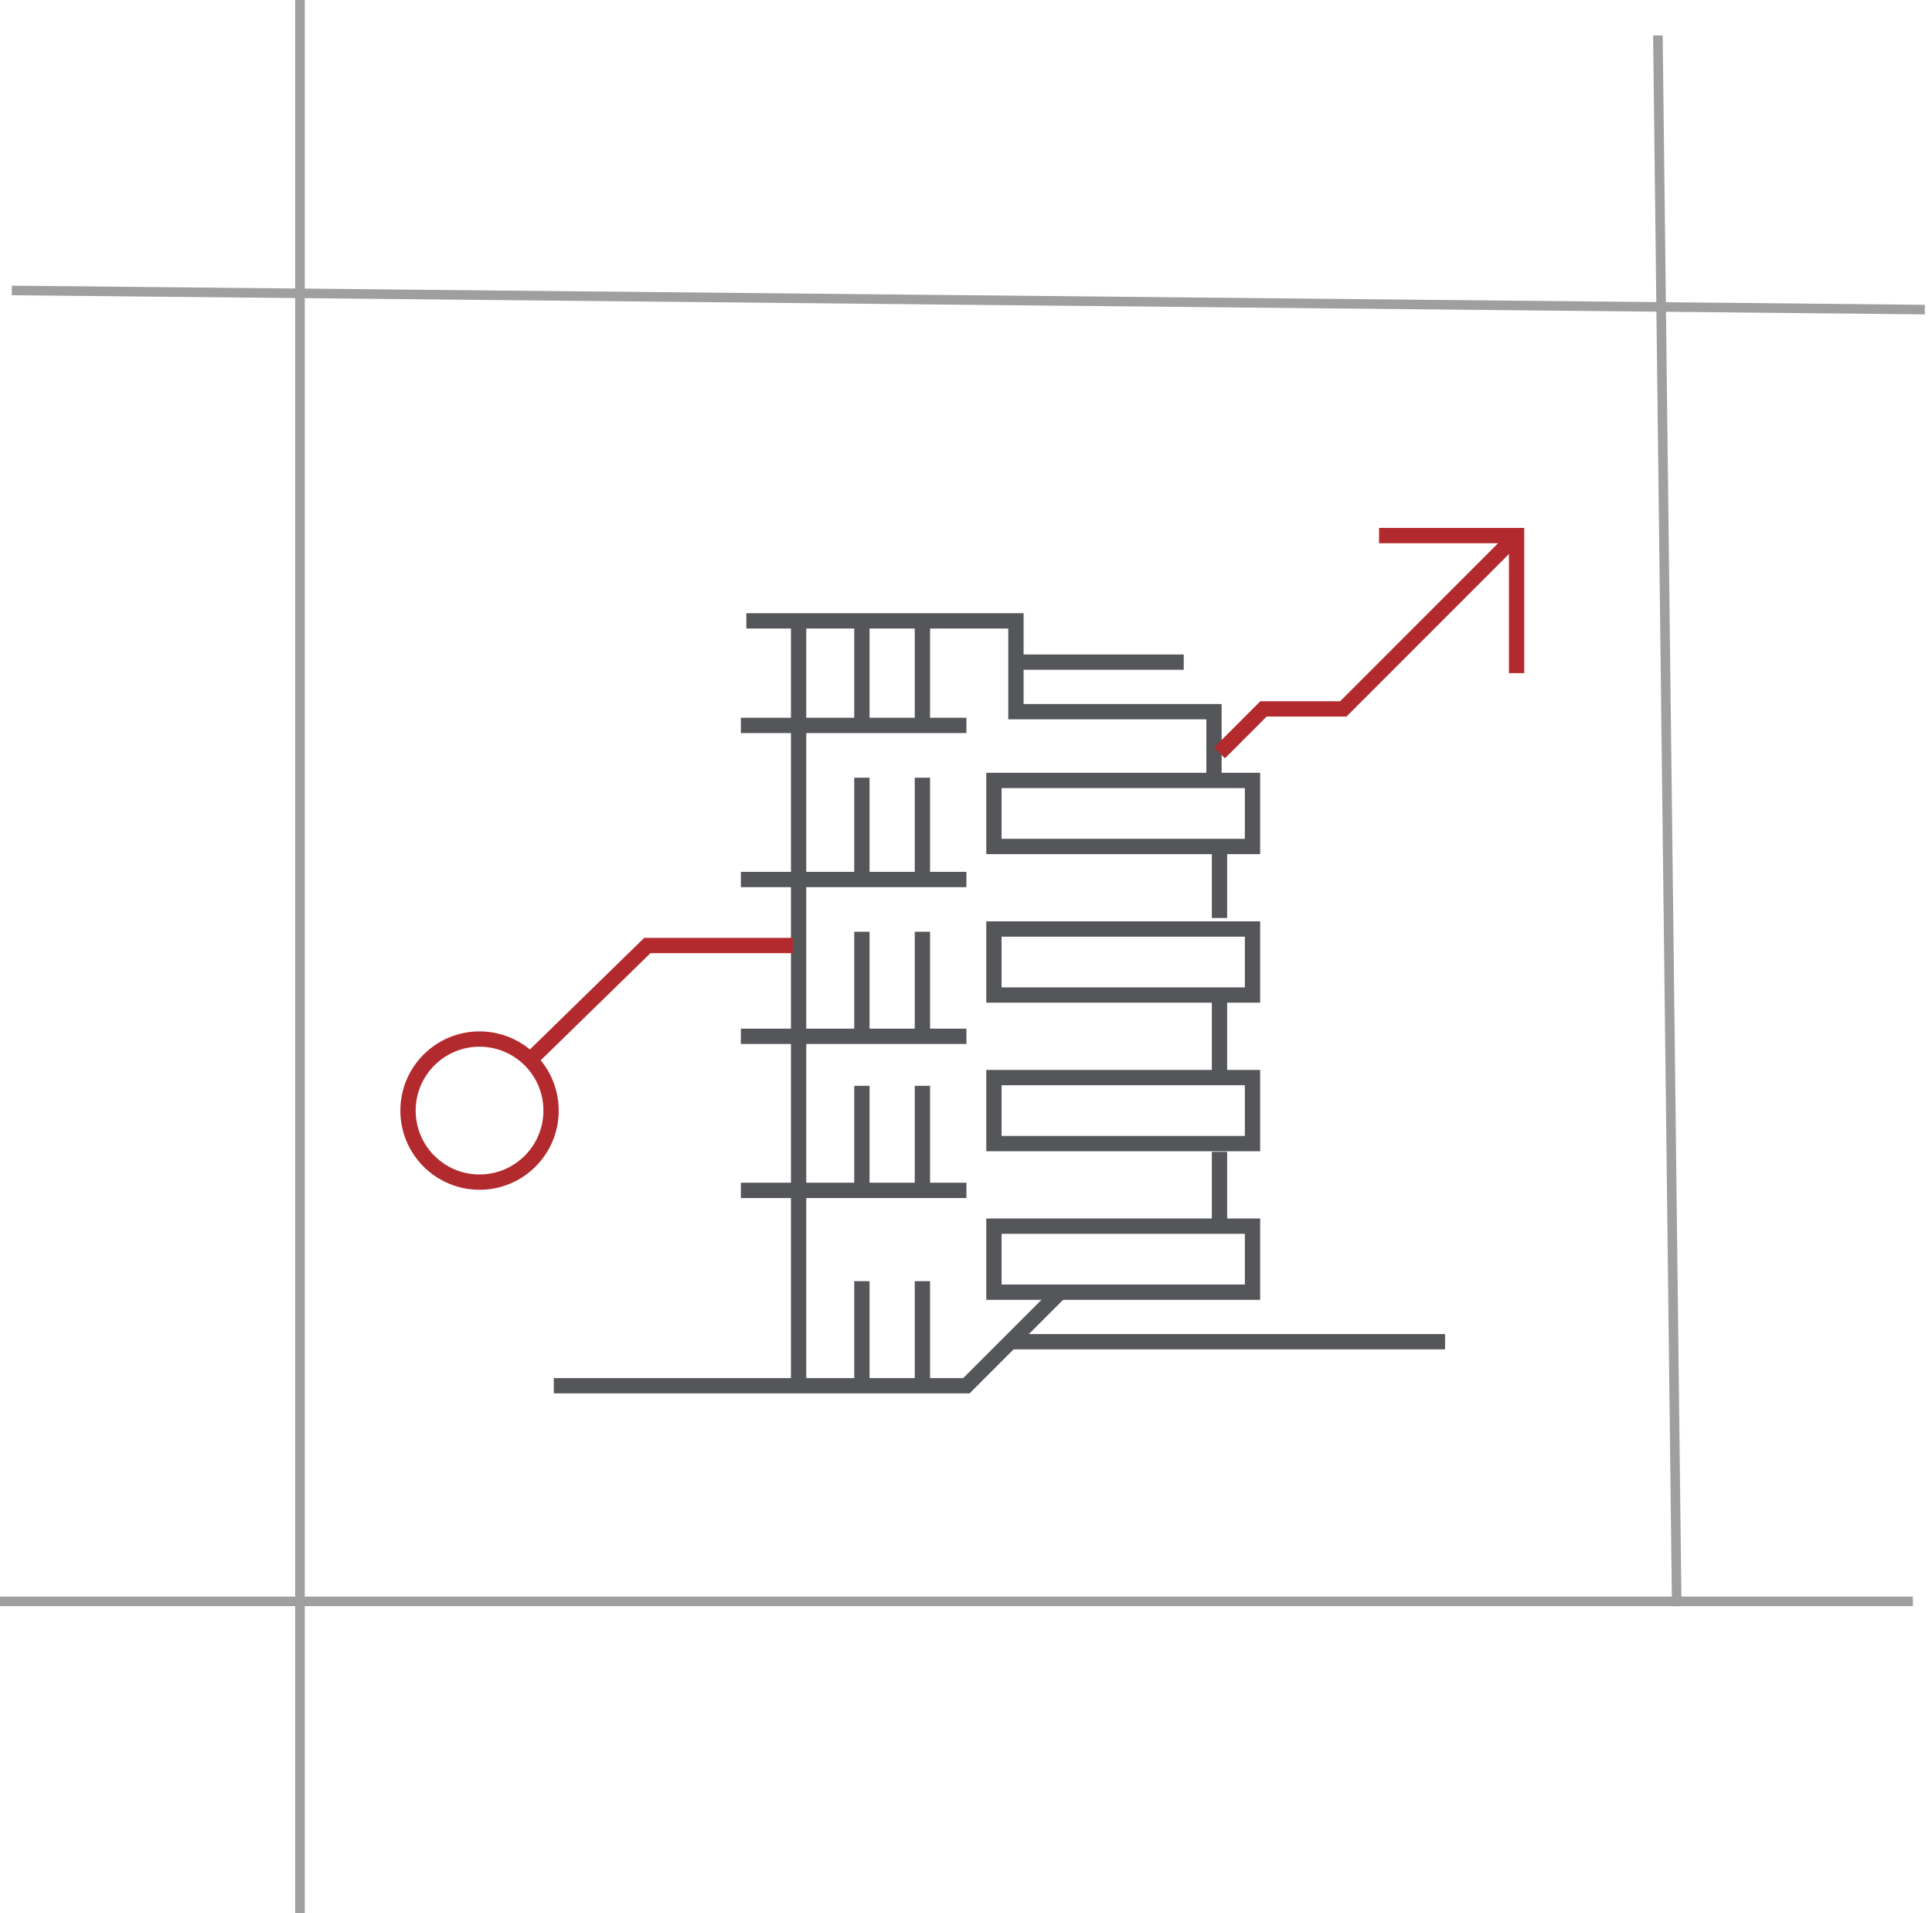 <svg width="101" height="100" viewBox="0 0 101 100" fill="none" xmlns="http://www.w3.org/2000/svg">
<path d="M65.478 40.793H51.96V44.244H65.478V40.793Z" stroke="#55565A" stroke-width="0.8" stroke-miterlimit="10"/>
<path d="M65.478 48.558H51.96V52.009H65.478V48.558Z" stroke="#55565A" stroke-width="0.8" stroke-miterlimit="10"/>
<path d="M65.478 56.324H51.96V59.775H65.478V56.324Z" stroke="#55565A" stroke-width="0.8" stroke-miterlimit="10"/>
<path d="M65.478 64.089H51.96V67.54H65.478V64.089Z" stroke="#55565A" stroke-width="0.8" stroke-miterlimit="10"/>
<path d="M50.522 62.219H38.73" stroke="#55565A" stroke-width="0.8" stroke-miterlimit="10"/>
<path d="M48.221 62.219V56.755" stroke="#55565A" stroke-width="0.8" stroke-miterlimit="10"/>
<path d="M45.058 62.219V56.755" stroke="#55565A" stroke-width="0.8" stroke-miterlimit="10"/>
<path d="M28.951 72.43H50.522L55.411 67.54" stroke="#55565A" stroke-width="0.8" stroke-miterlimit="10"/>
<path d="M48.221 72.43V66.965" stroke="#55565A" stroke-width="0.8" stroke-miterlimit="10"/>
<path d="M45.058 72.43V66.965" stroke="#55565A" stroke-width="0.8" stroke-miterlimit="10"/>
<path d="M41.749 72.43V32.74" stroke="#55565A" stroke-width="0.8" stroke-miterlimit="10"/>
<path d="M50.522 54.166H38.73" stroke="#55565A" stroke-width="0.8" stroke-miterlimit="10"/>
<path d="M48.221 54.166V48.702" stroke="#55565A" stroke-width="0.8" stroke-miterlimit="10"/>
<path d="M45.058 54.166V48.702" stroke="#55565A" stroke-width="0.8" stroke-miterlimit="10"/>
<path d="M50.522 45.97H38.73" stroke="#55565A" stroke-width="0.8" stroke-miterlimit="10"/>
<path d="M48.221 46.114V40.649" stroke="#55565A" stroke-width="0.8" stroke-miterlimit="10"/>
<path d="M45.058 46.114V40.649" stroke="#55565A" stroke-width="0.8" stroke-miterlimit="10"/>
<path d="M50.522 37.917H38.73" stroke="#55565A" stroke-width="0.8" stroke-miterlimit="10"/>
<path d="M48.221 37.917V32.596" stroke="#55565A" stroke-width="0.8" stroke-miterlimit="10"/>
<path d="M45.058 37.917V32.596" stroke="#55565A" stroke-width="0.8" stroke-miterlimit="10"/>
<path d="M39.018 32.452H53.11V37.198H63.464V40.505" stroke="#55565A" stroke-width="0.8" stroke-miterlimit="10"/>
<path d="M63.752 44.244V47.983" stroke="#55565A" stroke-width="0.8" stroke-miterlimit="10"/>
<path d="M63.752 52.297V56.036" stroke="#55565A" stroke-width="0.8" stroke-miterlimit="10"/>
<path d="M63.752 60.206V63.945" stroke="#55565A" stroke-width="0.8" stroke-miterlimit="10"/>
<path d="M52.967 34.609H61.883" stroke="#55565A" stroke-width="0.8" stroke-miterlimit="10"/>
<path d="M25.069 61.788C27.134 61.788 28.808 60.114 28.808 58.049C28.808 55.984 27.134 54.31 25.069 54.31C23.004 54.31 21.33 55.984 21.33 58.049C21.33 60.114 23.004 61.788 25.069 61.788Z" stroke="#B22A2E" stroke-width="0.8" stroke-miterlimit="10"/>
<path d="M72.093 27.994H79.283V35.184" stroke="#B22A2E" stroke-width="0.8" stroke-miterlimit="10"/>
<path d="M79.282 27.994L70.223 37.054H66.052L63.752 39.355" stroke="#B22A2E" stroke-width="0.8" stroke-miterlimit="10"/>
<path d="M41.463 49.421H33.841L27.801 55.317" stroke="#B22A2E" stroke-width="0.8" stroke-miterlimit="10"/>
<path d="M52.967 70.129H75.544" stroke="#55565A" stroke-width="0.8" stroke-miterlimit="10"/>
<line x1="2.18557e-08" y1="83.701" x2="100" y2="83.701" stroke="#9F9FA0" stroke-width="0.5"/>
<line y1="-0.25" x2="100.005" y2="-0.25" transform="matrix(1 0.01 0 1 0.618 15.432)" stroke="#9F9FA0" stroke-width="0.5"/>
<line x1="15.682" y1="1.75455e-08" x2="15.682" y2="100" stroke="#9F9FA0" stroke-width="0.5"/>
<line y1="-0.25" x2="82.105" y2="-0.25" transform="matrix(0.012 1 -1 0 86.42 1.852)" stroke="#9F9FA0" stroke-width="0.5"/>
</svg>
